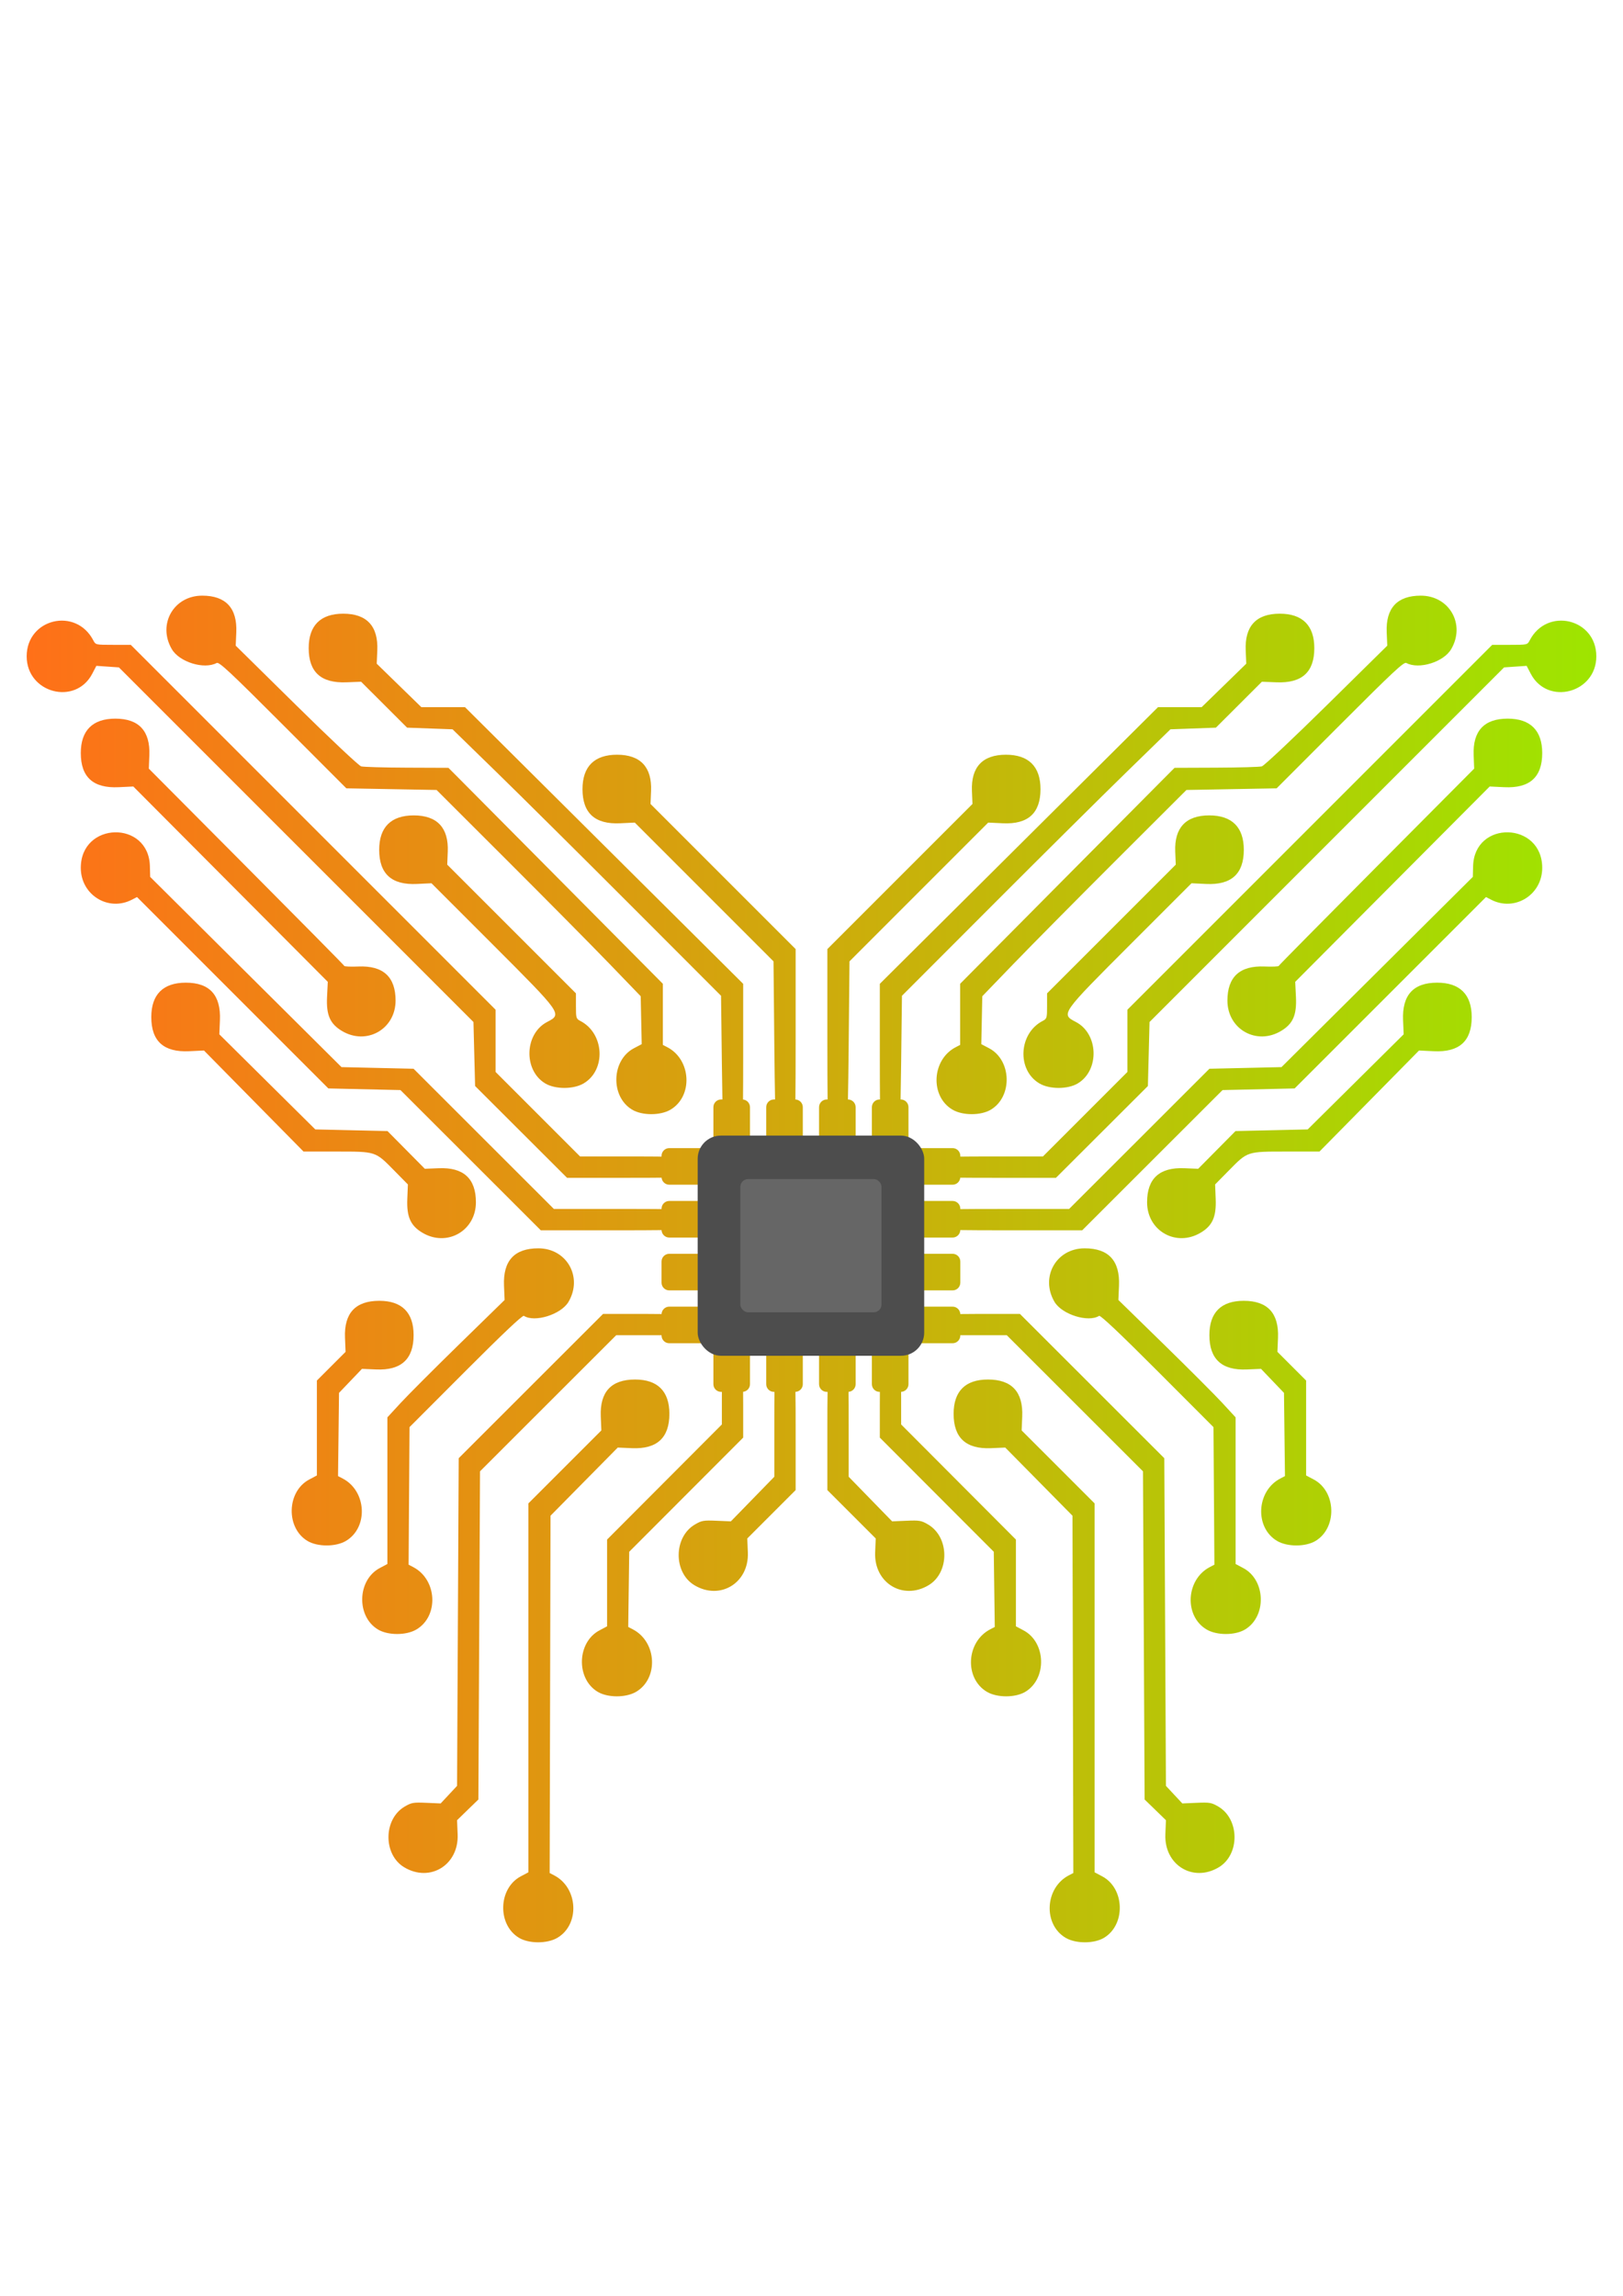 <?xml version="1.0" encoding="UTF-8" standalone="no"?>
<!-- Created with Inkscape (http://www.inkscape.org/) -->

<svg
   width="210mm"
   height="297mm"
   viewBox="0 0 210 297"
   version="1.1"
   id="svg5"
   xml:space="preserve"
   inkscape:version="1.2.2 (b0a8486541, 2022-12-01)"
   sodipodi:docname="logo.svg"
   inkscape:export-filename="logo.png"
   inkscape:export-xdpi="130.56"
   inkscape:export-ydpi="130.56"
   xmlns:inkscape="http://www.inkscape.org/namespaces/inkscape"
   xmlns:sodipodi="http://sodipodi.sourceforge.net/DTD/sodipodi-0.dtd"
   xmlns:xlink="http://www.w3.org/1999/xlink"
   xmlns="http://www.w3.org/2000/svg"
   xmlns:svg="http://www.w3.org/2000/svg"><sodipodi:namedview
     id="namedview7"
     pagecolor="#ffffff"
     bordercolor="#666666"
     borderopacity="1.0"
     inkscape:showpageshadow="2"
     inkscape:pageopacity="0.0"
     inkscape:pagecheckerboard="0"
     inkscape:deskcolor="#d1d1d1"
     inkscape:document-units="mm"
     showgrid="false"
     inkscape:zoom="0.5650456"
     inkscape:cx="403.50726"
     inkscape:cy="742.41796"
     inkscape:window-width="761"
     inkscape:window-height="1052"
     inkscape:window-x="0"
     inkscape:window-y="0"
     inkscape:window-maximized="1"
     inkscape:current-layer="layer1" /><defs
     id="defs2"><linearGradient
       inkscape:collect="always"
       id="linearGradient970"><stop
         style="stop-color:#ff7018;stop-opacity:1;"
         offset="0"
         id="stop966" /><stop
         style="stop-color:#9ee500;stop-opacity:1;"
         offset="1"
         id="stop968" /></linearGradient><linearGradient
       inkscape:collect="always"
       xlink:href="#linearGradient970"
       id="linearGradient972"
       x1="3.452"
       y1="158.088"
       x2="206.548"
       y2="158.088"
       gradientUnits="userSpaceOnUse" /></defs><g
     inkscape:label="logo"
     inkscape:groupmode="layer"
     id="layer1"><path
       id="path872"
       style="fill:url(#linearGradient972);stroke-width:1.9;fill-opacity:1;stroke:none;stroke-opacity:1;stroke-dasharray:none;paint-order:stroke fill markers"
       d="M 26.17 77.057 C 22.466 77.055 20.352 80.771 22.232 83.979 C 23.214 85.655 26.41 86.638 28.039 85.766 C 28.352 85.598 29.755 86.908 36.614 93.774 L 44.814 101.983 L 50.651 102.089 L 56.488 102.195 L 65.624 111.318 C 70.649 116.335 76.592 122.338 78.83 124.659 L 82.9 128.877 L 82.965 131.977 L 83.031 135.078 L 82.029 135.604 C 79.1 137.14 78.958 141.854 81.789 143.551 L 81.789 143.552 C 83.083 144.326 85.431 144.33 86.748 143.558 C 89.689 141.835 89.454 137.092 86.348 135.476 L 85.764 135.173 L 85.764 131.219 L 85.764 127.265 L 73.321 114.73 C 66.477 107.836 60.236 101.551 59.451 100.763 L 58.023 99.331 L 52.642 99.31 C 49.682 99.299 47.021 99.223 46.729 99.142 C 46.436 99.06 42.686 95.533 38.35 91.261 L 30.5 83.527 L 30.574 81.806 C 30.708 78.667 29.217 77.058 26.17 77.057 z M 183.83 77.057 C 180.784 77.058 179.292 78.667 179.426 81.806 L 179.5 83.527 L 171.65 91.261 C 167.314 95.533 163.564 99.06 163.271 99.142 C 162.979 99.223 160.318 99.299 157.358 99.31 L 151.976 99.331 L 150.549 100.763 C 149.764 101.551 143.522 107.836 136.678 114.73 L 124.236 127.265 L 124.236 131.219 L 124.236 135.173 L 123.652 135.476 C 120.546 137.092 120.312 141.835 123.252 143.558 C 124.569 144.33 126.917 144.326 128.21 143.552 L 128.21 143.551 C 131.042 141.854 130.9 137.14 127.972 135.604 L 126.97 135.078 L 127.035 131.977 L 127.1 128.877 L 131.17 124.659 C 133.408 122.338 139.351 116.335 144.376 111.318 L 153.513 102.195 L 159.349 102.089 L 165.185 101.983 L 173.386 93.774 C 180.245 86.908 181.648 85.598 181.961 85.766 C 183.59 86.638 186.786 85.655 187.768 83.979 C 189.648 80.771 187.535 77.055 183.83 77.057 z M 44.414 79.391 C 41.476 79.389 39.941 80.918 39.941 83.845 C 39.941 86.95 41.536 88.396 44.819 88.268 L 46.723 88.194 L 49.699 91.164 L 52.674 94.134 L 55.614 94.24 L 58.554 94.346 L 64.257 99.901 C 67.393 102.957 75.21 110.713 81.628 117.139 L 93.296 128.821 L 93.402 137.526 C 93.426 139.527 93.449 141.024 93.474 142.234 L 93.305 142.234 C 92.751 142.234 92.305 142.68 92.305 143.234 L 92.305 148.526 L 86.598 148.526 C 86.044 148.526 85.598 148.972 85.598 149.526 L 85.598 149.627 C 84.606 149.614 83.493 149.61 81.882 149.61 L 75.06 149.61 L 69.593 144.143 L 64.125 138.675 L 64.125 134.65 L 64.125 130.625 L 40.523 107.023 L 16.921 83.421 L 14.647 83.421 C 12.381 83.421 12.372 83.419 12.07 82.837 C 9.815 78.502 3.452 80.029 3.452 84.905 C 3.452 89.66 9.768 91.328 11.942 87.148 L 12.468 86.138 L 13.926 86.238 L 15.385 86.338 L 38.323 109.275 L 61.261 132.213 L 61.367 136.354 L 61.474 140.495 L 67.421 146.432 L 73.369 152.368 L 81.037 152.368 C 83.022 152.368 84.45 152.367 85.603 152.351 C 85.648 152.863 86.075 153.261 86.598 153.261 L 93.945 153.261 C 94.499 153.261 94.945 152.816 94.945 152.262 L 94.945 151.58 L 96.04 151.58 C 96.594 151.58 97.04 151.134 97.04 150.58 L 97.04 143.234 C 97.04 142.713 96.646 142.288 96.138 142.239 C 96.152 140.863 96.16 139.161 96.16 136.623 L 96.16 127.273 L 94.303 125.427 C 93.282 124.412 85.183 116.359 76.306 107.532 L 60.165 91.482 L 57.342 91.482 L 54.518 91.482 L 51.631 88.671 L 48.745 85.86 L 48.819 84.139 C 48.953 81 47.461 79.392 44.414 79.391 z M 165.585 79.391 C 162.539 79.392 161.047 81 161.181 84.139 L 161.255 85.86 L 158.369 88.671 L 155.482 91.482 L 152.658 91.482 L 149.835 91.482 L 133.694 107.532 C 124.817 116.359 116.718 124.412 115.697 125.427 L 113.841 127.273 L 113.841 136.623 C 113.841 139.158 113.848 140.859 113.862 142.234 L 113.813 142.234 C 113.259 142.234 112.813 142.68 112.813 143.234 L 112.813 150.58 C 112.813 151.134 113.259 151.58 113.813 151.58 L 114.908 151.58 L 114.908 152.262 C 114.908 152.816 115.354 153.261 115.908 153.261 L 123.254 153.261 C 123.778 153.261 124.206 152.863 124.251 152.351 C 125.416 152.368 126.914 152.368 128.963 152.368 L 136.631 152.368 L 142.578 146.432 L 148.526 140.495 L 148.632 136.354 L 148.739 132.213 L 171.677 109.275 L 194.615 86.338 L 196.074 86.238 L 197.532 86.138 L 198.058 87.148 C 200.232 91.328 206.548 89.66 206.548 84.905 C 206.548 80.029 200.185 78.502 197.931 82.837 C 197.628 83.419 197.619 83.421 195.353 83.421 L 193.079 83.421 L 169.477 107.023 L 145.874 130.625 L 145.874 134.65 L 145.874 138.675 L 140.407 144.143 L 134.94 149.61 L 128.118 149.61 C 126.443 149.61 125.265 149.614 124.255 149.628 L 124.255 149.526 C 124.255 148.972 123.808 148.526 123.254 148.526 L 117.548 148.526 L 117.548 143.234 C 117.548 142.68 117.102 142.234 116.548 142.234 L 116.526 142.234 C 116.551 141.024 116.574 139.527 116.599 137.526 L 116.704 128.821 L 128.373 117.139 C 134.79 110.713 142.607 102.957 145.744 99.901 L 151.446 94.346 L 154.386 94.24 L 157.326 94.134 L 160.301 91.164 L 163.276 88.194 L 165.181 88.268 C 168.464 88.396 170.059 86.95 170.059 83.845 C 170.059 80.918 168.524 79.389 165.585 79.391 z M 14.926 92.968 C 11.988 92.966 10.453 94.495 10.453 97.422 C 10.453 100.537 12.066 101.994 15.344 101.837 L 17.248 101.746 L 29.831 114.381 L 42.413 127.017 L 42.318 128.97 C 42.204 131.313 42.699 132.445 44.24 133.369 C 47.421 135.275 51.186 133.144 51.184 129.438 C 51.182 126.371 49.579 124.901 46.382 125.034 C 45.406 125.074 44.584 125.041 44.555 124.961 C 44.526 124.88 38.822 119.105 31.879 112.126 L 19.257 99.437 L 19.325 97.707 C 19.45 94.562 17.971 92.969 14.926 92.968 z M 195.074 92.968 C 192.029 92.969 190.55 94.562 190.675 97.707 L 190.743 99.437 L 178.121 112.126 C 171.178 119.105 165.474 124.88 165.445 124.961 C 165.416 125.041 164.594 125.074 163.618 125.034 C 160.421 124.901 158.818 126.371 158.816 129.438 C 158.814 133.144 162.579 135.275 165.76 133.369 C 167.301 132.445 167.796 131.313 167.682 128.97 L 167.587 127.017 L 180.169 114.381 L 192.752 101.746 L 194.655 101.837 C 197.933 101.994 199.548 100.537 199.548 97.422 C 199.548 94.495 198.012 92.966 195.074 92.968 z M 79.843 97.635 C 76.904 97.633 75.369 99.162 75.369 102.089 C 75.369 105.199 76.984 106.661 80.247 106.505 L 82.136 106.415 L 91.11 115.39 L 100.084 124.366 L 100.19 135.299 C 100.222 138.53 100.252 140.594 100.285 142.234 L 100.141 142.234 C 99.587 142.234 99.141 142.68 99.141 143.234 L 99.141 150.58 C 99.141 151.134 99.587 151.58 100.141 151.58 L 102.876 151.58 C 103.43 151.58 103.876 151.134 103.876 150.58 L 103.876 143.234 C 103.876 142.693 103.451 142.256 102.916 142.235 C 102.937 140.476 102.948 138.175 102.948 134.376 L 102.948 122.779 L 93.561 113.393 L 84.173 104.006 L 84.242 102.325 C 84.368 99.234 82.869 97.636 79.843 97.635 z M 130.157 97.635 C 127.13 97.636 125.632 99.234 125.758 102.325 L 125.827 104.006 L 116.439 113.393 L 107.052 122.779 L 107.052 134.376 C 107.052 138.174 107.063 140.475 107.084 142.234 L 106.977 142.234 C 106.423 142.234 105.977 142.68 105.977 143.234 L 105.977 150.58 C 105.977 151.134 106.423 151.58 106.977 151.58 L 109.712 151.58 C 110.266 151.58 110.712 151.134 110.712 150.58 L 110.712 143.234 C 110.712 142.681 110.268 142.236 109.715 142.234 C 109.749 140.594 109.778 138.53 109.81 135.299 L 109.916 124.366 L 118.89 115.39 L 127.864 106.415 L 129.753 106.505 C 133.016 106.661 134.631 105.199 134.631 102.089 C 134.631 99.162 133.095 97.633 130.157 97.635 z M 53.537 105.485 C 50.598 105.483 49.063 107.011 49.063 109.939 C 49.063 113.048 50.678 114.51 53.941 114.354 L 55.83 114.264 L 63.706 122.141 C 72.774 131.212 72.754 131.184 70.79 132.209 C 67.856 133.74 67.711 138.458 70.546 140.157 L 70.546 140.158 C 71.839 140.932 74.187 140.936 75.504 140.164 C 78.445 138.441 78.21 133.698 75.104 132.082 C 74.544 131.791 74.521 131.712 74.521 130.143 L 74.521 128.507 L 66.194 120.182 L 57.867 111.856 L 57.935 110.174 C 58.062 107.083 56.563 105.486 53.537 105.485 z M 156.463 105.485 C 153.437 105.486 151.938 107.083 152.064 110.174 L 152.133 111.856 L 143.806 120.182 L 135.48 128.507 L 135.48 130.143 C 135.48 131.712 135.456 131.791 134.896 132.082 C 131.79 133.698 131.555 138.441 134.496 140.164 C 135.813 140.936 138.161 140.932 139.454 140.158 L 139.454 140.157 C 142.289 138.458 142.144 133.74 139.21 132.209 C 137.246 131.184 137.226 131.212 146.294 122.141 L 154.17 114.264 L 156.059 114.354 C 159.322 114.51 160.937 113.048 160.937 109.939 C 160.937 107.011 159.402 105.483 156.463 105.485 z M 14.867 107.674 C 12.65 107.726 10.453 109.276 10.453 112.272 C 10.453 115.766 14.004 117.974 17.071 116.388 L 17.728 116.048 L 30.107 128.427 L 42.487 140.806 L 47.151 140.912 L 51.815 141.018 L 60.893 150.087 L 69.971 159.157 L 79.337 159.157 C 82.161 159.157 84.14 159.157 85.599 159.134 C 85.618 159.671 86.056 160.098 86.598 160.098 L 93.945 160.098 C 94.499 160.098 94.945 159.652 94.945 159.098 L 94.945 156.363 C 94.945 155.809 94.499 155.363 93.945 155.363 L 86.598 155.363 C 86.044 155.363 85.598 155.809 85.598 156.363 L 85.598 156.415 C 84.295 156.396 82.544 156.399 80.186 156.399 L 71.668 156.399 L 62.59 147.33 L 53.513 138.26 L 48.85 138.154 L 44.187 138.048 L 31.809 125.744 L 19.431 113.439 L 19.396 112.06 C 19.32 109.066 17.084 107.621 14.867 107.674 z M 195.133 107.674 C 192.916 107.621 190.68 109.066 190.604 112.06 L 190.569 113.439 L 178.191 125.744 L 165.813 138.048 L 161.15 138.154 L 156.487 138.26 L 147.41 147.33 L 138.332 156.399 L 129.814 156.399 C 127.352 156.399 125.575 156.398 124.255 156.419 L 124.255 156.363 C 124.255 155.809 123.808 155.363 123.254 155.363 L 115.908 155.363 C 115.354 155.363 114.908 155.809 114.908 156.363 L 114.908 159.098 C 114.908 159.652 115.354 160.098 115.908 160.098 L 123.254 160.098 C 123.798 160.098 124.237 159.669 124.254 159.13 C 125.724 159.157 127.732 159.157 130.662 159.157 L 140.029 159.157 L 149.107 150.087 L 158.185 141.018 L 162.849 140.912 L 167.513 140.806 L 179.893 128.427 L 192.273 116.048 L 192.929 116.388 C 195.996 117.974 199.548 115.766 199.548 112.272 C 199.548 109.276 197.35 107.726 195.133 107.674 z M 24.049 127.124 C 21.11 127.122 19.575 128.65 19.575 131.577 C 19.575 134.697 21.188 136.15 24.478 135.992 L 26.392 135.901 L 32.833 142.437 L 39.274 148.973 L 43.538 148.973 C 48.661 148.973 48.552 148.938 50.973 151.395 L 52.776 153.226 L 52.701 155.129 C 52.612 157.417 53.12 158.555 54.635 159.463 C 57.816 161.369 61.581 159.238 61.579 155.532 C 61.577 152.459 59.976 150.995 56.759 151.127 L 54.968 151.201 L 52.553 148.761 L 50.139 146.322 L 45.468 146.216 L 40.796 146.109 L 34.588 139.957 L 28.379 133.805 L 28.456 131.985 C 28.594 128.734 27.135 127.126 24.049 127.124 z M 185.951 127.124 C 182.865 127.126 181.406 128.734 181.544 131.985 L 181.621 133.805 L 175.412 139.957 L 169.203 146.109 L 164.532 146.216 L 159.861 146.322 L 157.447 148.761 L 155.032 151.201 L 153.241 151.127 C 150.024 150.995 148.422 152.459 148.421 155.532 C 148.419 159.238 152.184 161.369 155.365 159.463 C 156.88 158.555 157.388 157.417 157.298 155.129 L 157.225 153.226 L 159.028 151.395 C 161.448 148.938 161.338 148.973 166.461 148.973 L 170.727 148.973 L 177.167 142.437 L 183.608 135.901 L 185.523 135.992 C 188.812 136.15 190.425 134.697 190.425 131.577 C 190.425 128.65 188.89 127.122 185.951 127.124 z M 69.66 161.491 C 66.553 161.489 65.076 163.095 65.214 166.326 L 65.292 168.173 L 59.426 173.9 C 56.2 177.051 52.787 180.468 51.842 181.493 L 50.124 183.357 L 50.124 192.843 L 50.124 202.329 L 49.134 202.854 C 46.217 204.402 46.083 209.109 48.907 210.802 L 48.907 210.803 C 50.2 211.577 52.548 211.58 53.865 210.808 C 56.809 209.083 56.571 204.342 53.458 202.724 L 52.869 202.417 L 52.928 193.519 L 52.988 184.622 L 60.257 177.342 C 65.117 172.475 67.613 170.116 67.788 170.227 C 69.192 171.119 72.603 170.047 73.56 168.413 C 75.437 165.211 73.342 161.493 69.66 161.491 z M 140.34 161.491 C 136.658 161.493 134.563 165.211 136.44 168.413 C 137.397 170.047 140.809 171.119 142.212 170.227 C 142.387 170.116 144.883 172.475 149.743 177.342 L 157.012 184.622 L 157.072 193.519 L 157.131 202.417 L 156.541 202.724 C 153.429 204.342 153.19 209.083 156.135 210.808 C 157.451 211.58 159.8 211.577 161.093 210.803 L 161.093 210.802 C 163.918 209.109 163.783 204.402 160.866 202.854 L 159.876 202.329 L 159.876 192.843 L 159.876 183.357 L 158.158 181.493 C 157.213 180.468 153.799 177.051 150.573 173.9 L 144.708 168.173 L 144.787 166.326 C 144.924 163.095 143.448 161.489 140.34 161.491 z M 86.598 162.198 C 86.044 162.198 85.598 162.644 85.598 163.198 L 85.598 165.934 C 85.598 166.488 86.044 166.933 86.598 166.933 L 93.945 166.933 C 94.499 166.933 94.945 166.488 94.945 165.934 L 94.945 163.198 C 94.945 162.644 94.499 162.198 93.945 162.198 L 86.598 162.198 z M 115.908 162.198 C 115.354 162.198 114.908 162.644 114.908 163.198 L 114.908 165.934 C 114.908 166.488 115.354 166.933 115.908 166.933 L 123.254 166.933 C 123.808 166.933 124.255 166.488 124.255 165.934 L 124.255 163.198 C 124.255 162.644 123.808 162.198 123.254 162.198 L 115.908 162.198 z M 49.082 168.28 C 45.991 168.278 44.508 169.876 44.64 173.067 L 44.714 174.881 L 42.858 176.738 L 41.002 178.594 L 41.002 184.733 L 41.002 190.873 L 40.012 191.398 C 37.094 192.946 36.96 197.653 39.785 199.346 L 39.785 199.346 C 41.078 200.121 43.426 200.124 44.743 199.353 C 47.689 197.626 47.449 192.886 44.333 191.266 L 43.739 190.957 L 43.802 185.574 L 43.866 180.19 L 45.351 178.637 L 46.835 177.083 L 48.683 177.161 C 51.914 177.299 53.519 175.822 53.517 172.715 C 53.516 169.796 52.001 168.282 49.082 168.28 z M 160.918 168.28 C 158 168.282 156.484 169.796 156.482 172.715 C 156.48 175.822 158.086 177.299 161.317 177.161 L 163.164 177.083 L 164.649 178.637 L 166.135 180.19 L 166.198 185.574 L 166.261 190.957 L 165.667 191.266 C 162.551 192.886 162.311 197.626 165.257 199.353 C 166.574 200.124 168.922 200.121 170.215 199.346 L 170.215 199.346 C 173.04 197.653 172.905 192.946 169.988 191.398 L 168.998 190.873 L 168.998 184.733 L 168.998 178.594 L 167.142 176.738 L 165.286 174.881 L 165.36 173.067 C 165.492 169.876 164.01 168.278 160.918 168.28 z M 86.598 169.035 C 86.059 169.035 85.622 169.458 85.599 169.992 C 84.921 169.985 84.329 169.976 83.368 169.976 L 78.031 169.976 L 68.691 179.308 L 59.352 188.641 L 59.246 209.835 L 59.14 231.03 L 58.079 232.166 L 57.019 233.303 L 55.171 233.224 C 53.48 233.151 53.244 233.192 52.366 233.706 C 49.593 235.331 49.555 239.917 52.301 241.563 C 55.642 243.565 59.377 241.262 59.214 237.301 L 59.139 235.472 L 60.519 234.132 L 61.898 232.794 L 62.004 211.565 L 62.11 190.338 L 70.919 181.536 L 79.729 172.734 L 84.217 172.734 C 84.738 172.734 85.177 172.732 85.598 172.73 L 85.598 172.77 C 85.598 173.324 86.044 173.77 86.598 173.77 L 92.305 173.77 L 92.305 179.062 C 92.305 179.616 92.751 180.062 93.305 180.062 L 93.406 180.062 C 93.404 180.344 93.402 180.623 93.402 180.96 L 93.402 184.276 L 85.977 191.721 L 78.551 199.166 L 78.551 204.778 L 78.551 210.39 L 77.562 210.916 C 74.645 212.463 74.51 217.17 77.334 218.863 L 77.334 218.864 C 78.628 219.639 80.976 219.642 82.293 218.87 C 85.239 217.143 84.999 212.403 81.882 210.782 L 81.287 210.473 L 81.351 205.609 L 81.415 200.744 L 88.787 193.362 L 96.16 185.979 L 96.16 181.811 C 96.16 181.125 96.156 180.561 96.15 180.056 C 96.652 180.002 97.04 179.579 97.04 179.062 L 97.04 171.716 C 97.04 171.162 96.594 170.716 96.04 170.716 L 94.945 170.716 L 94.945 170.035 C 94.945 169.481 94.499 169.035 93.945 169.035 L 86.598 169.035 z M 115.908 169.035 C 115.354 169.035 114.908 169.481 114.908 170.035 L 114.908 170.716 L 113.813 170.716 C 113.259 170.716 112.813 171.162 112.813 171.716 L 112.813 179.062 C 112.813 179.616 113.259 180.062 113.813 180.062 L 113.849 180.062 C 113.843 180.566 113.841 181.128 113.841 181.811 L 113.841 185.979 L 121.213 193.362 L 128.585 200.744 L 128.648 205.609 L 128.713 210.473 L 128.118 210.782 C 125.001 212.403 124.761 217.143 127.707 218.87 C 129.024 219.642 131.372 219.639 132.665 218.864 L 132.666 218.863 C 135.49 217.17 135.356 212.463 132.438 210.916 L 131.449 210.39 L 131.449 204.778 L 131.449 199.166 L 124.023 191.721 L 116.599 184.276 L 116.599 180.96 C 116.599 180.623 116.596 180.344 116.594 180.061 C 117.126 180.037 117.548 179.601 117.548 179.062 L 117.548 173.77 L 123.254 173.77 C 123.808 173.77 124.255 173.324 124.255 172.77 L 124.255 172.73 C 124.71 172.733 125.207 172.734 125.784 172.734 L 130.271 172.734 L 139.08 181.536 L 147.89 190.338 L 147.996 211.565 L 148.102 232.794 L 149.481 234.132 L 150.861 235.472 L 150.786 237.301 C 150.623 241.262 154.358 243.565 157.699 241.563 C 160.445 239.917 160.407 235.331 157.634 233.706 C 156.756 233.192 156.52 233.151 154.829 233.224 L 152.981 233.303 L 151.92 232.166 L 150.86 231.03 L 150.754 209.835 L 150.648 188.641 L 141.308 179.308 L 131.969 169.976 L 126.633 169.976 C 125.607 169.976 124.959 169.985 124.254 169.993 C 124.232 169.458 123.794 169.035 123.254 169.035 L 115.908 169.035 z M 100.141 170.716 C 99.587 170.716 99.141 171.162 99.141 171.716 L 99.141 179.062 C 99.141 179.616 99.587 180.062 100.141 180.062 L 100.21 180.062 C 100.189 181.1 100.19 182.486 100.19 184.341 L 100.19 191.039 L 97.379 193.926 L 94.568 196.812 L 92.721 196.734 C 91.031 196.662 90.793 196.703 89.916 197.217 C 87.143 198.842 87.105 203.428 89.851 205.074 C 93.182 207.07 96.927 204.773 96.765 200.833 L 96.69 199.025 L 99.819 195.895 L 102.948 192.766 L 102.948 185.205 C 102.948 182.879 102.947 181.258 102.92 180.061 C 103.454 180.038 103.876 179.601 103.876 179.062 L 103.876 171.716 C 103.876 171.162 103.43 170.716 102.876 170.716 L 100.141 170.716 z M 106.977 170.716 C 106.423 170.716 105.977 171.162 105.977 171.716 L 105.977 179.062 C 105.977 179.616 106.423 180.062 106.977 180.062 L 107.08 180.062 C 107.053 181.259 107.052 182.88 107.052 185.205 L 107.052 192.766 L 110.181 195.895 L 113.31 199.025 L 113.235 200.833 C 113.073 204.773 116.818 207.07 120.149 205.074 C 122.895 203.428 122.857 198.842 120.084 197.217 C 119.207 196.703 118.969 196.662 117.279 196.734 L 115.432 196.812 L 112.621 193.926 L 109.81 191.039 L 109.81 184.341 C 109.81 182.485 109.811 181.097 109.79 180.059 C 110.308 180.019 110.712 179.59 110.712 179.062 L 110.712 171.716 C 110.712 171.162 110.266 170.716 109.712 170.716 L 106.977 170.716 z M 82.176 178.462 C 79.088 178.461 77.603 180.06 77.734 183.243 L 77.809 185.049 L 73.089 189.769 L 68.368 194.489 L 68.368 218.351 L 68.368 242.213 L 67.378 242.738 C 64.461 244.285 64.327 248.992 67.151 250.685 L 67.151 250.686 C 68.445 251.461 70.793 251.463 72.11 250.692 C 75.052 248.967 74.816 244.226 71.707 242.609 L 71.121 242.304 L 71.177 219.192 L 71.232 196.081 L 75.581 191.674 L 79.931 187.266 L 81.777 187.345 C 85.008 187.482 86.614 186.006 86.612 182.898 C 86.611 179.98 85.095 178.464 82.176 178.462 z M 127.824 178.462 C 124.905 178.464 123.389 179.98 123.388 182.898 C 123.386 186.006 124.992 187.482 128.223 187.345 L 130.07 187.266 L 134.419 191.674 L 138.768 196.081 L 138.824 219.192 L 138.879 242.304 L 138.293 242.609 C 135.184 244.226 134.948 248.967 137.89 250.692 C 139.207 251.463 141.555 251.461 142.849 250.686 L 142.849 250.685 C 145.673 248.992 145.538 244.285 142.621 242.738 L 141.632 242.213 L 141.632 218.351 L 141.632 194.489 L 136.912 189.769 L 132.191 185.049 L 132.266 183.243 C 132.398 180.06 130.912 178.461 127.824 178.462 z "
       inkscape:label="circuit" /><g
       id="g3986"
       inkscape:label="chip"><rect
         style="display:inline;fill:#4d4d4d;fill-opacity:1;stroke-width:3;stroke-linecap:round;stroke-linejoin:round;stroke-dasharray:none;paint-order:markers stroke fill"
         id="rect6688"
         width="29.31"
         height="28.482"
         x="90.272"
         y="146.907"
         rx="3"
         ry="3"
         inkscape:label="base" /><rect
         style="display:inline;fill:#666666;fill-opacity:1;stroke-width:3;stroke-linecap:round;stroke-linejoin:round;stroke-dasharray:none;paint-order:markers stroke fill"
         id="rect7416"
         width="18.265"
         height="17.232"
         x="95.794"
         y="152.532"
         rx="1"
         ry="1"
         inkscape:label="top" /></g></g></svg>
